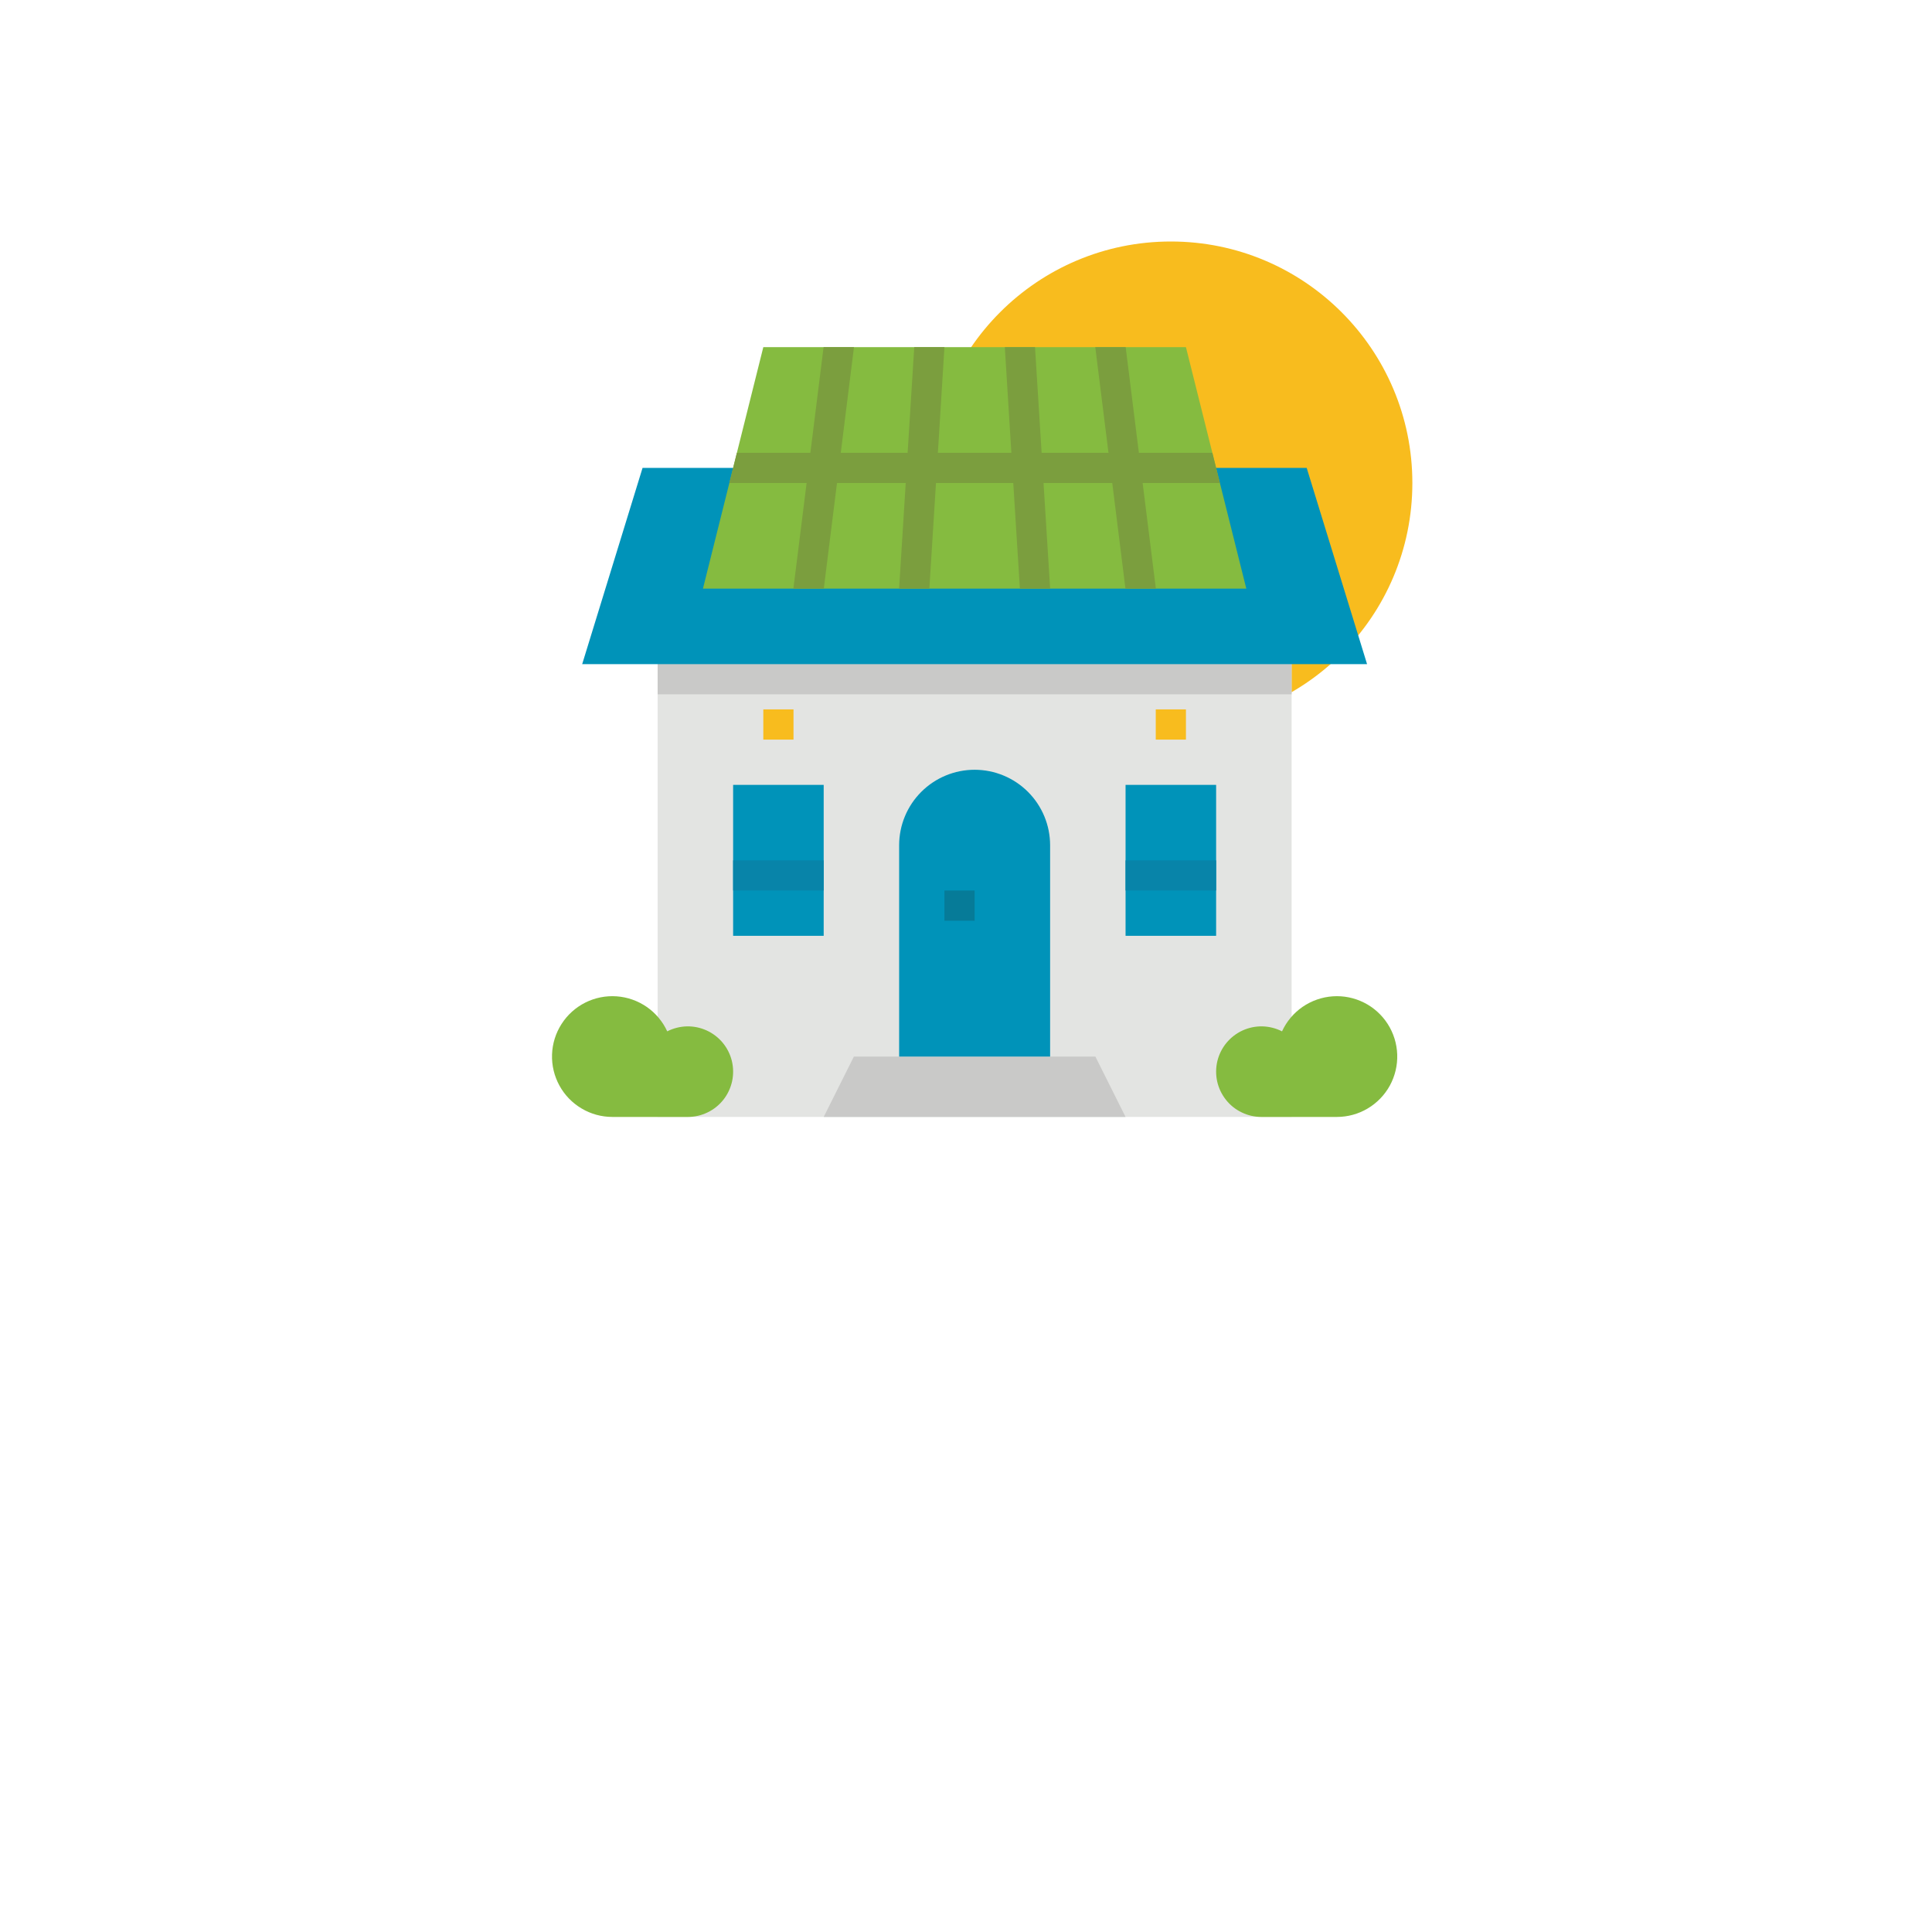 <svg width="56" height="56" viewBox="0 0 56 56" fill="none" xmlns="http://www.w3.org/2000/svg">
<g filter="url(#filter0_d)">
<circle cx="28" cy="20" r="19" fill="white"/>
</g>
<path d="M33.938 21C37.803 21 40.938 17.866 40.938 14C40.938 10.134 37.803 7 33.938 7C30.072 7 26.938 10.134 26.938 14C26.938 17.866 30.072 21 33.938 21Z" fill="#F8BC1E"/>
<path d="M19.062 17.938H37.438V32.375H19.062V17.938Z" fill="#E3E4E2"/>
<path d="M19.062 17.938H37.438V20.125H19.062V17.938Z" fill="#C9C9C8"/>
<path d="M18.625 13.562L16.875 19.25H39.625L37.875 13.562H18.625Z" fill="#0093B9"/>
<path d="M23.875 32.375L24.75 30.625H31.75L32.625 32.375H23.875Z" fill="#C9C9C8"/>
<path d="M26.062 30.625V24.5C26.062 23.92 26.293 23.363 26.703 22.953C27.113 22.543 27.67 22.312 28.25 22.312C28.83 22.312 29.387 22.543 29.797 22.953C30.207 23.363 30.438 23.92 30.438 24.5V30.625H26.062Z" fill="#0093B9"/>
<path d="M21.25 22.75H23.875V27.125H21.25V22.75Z" fill="#0093B9"/>
<path d="M21.25 24.938H23.875V25.812H21.25V24.938Z" fill="#0884A9"/>
<path d="M22.125 20.562H23V21.438H22.125V20.562Z" fill="#F8BC1E"/>
<path d="M36.125 17.062H20.375L22.125 10.062H34.375L36.125 17.062Z" fill="#85BB40"/>
<path d="M33.12 14L33.503 17.062H32.622L32.239 14H30.247L30.439 17.062H29.562L29.37 14H27.13L26.938 17.062H26.061L26.253 14H24.261L23.878 17.062H22.997L23.38 14H21.141L21.359 13.125H23.489L23.872 10.062H24.753L24.37 13.125H26.308L26.5 10.062H27.375L27.185 13.125H29.315L29.125 10.062H30L30.192 13.125H32.13L31.747 10.062H32.628L33.011 13.125H35.141L35.359 14H33.12Z" fill="#7B9E3E"/>
<path d="M19.938 32.375C20.136 32.375 20.332 32.33 20.511 32.243C20.689 32.157 20.846 32.031 20.969 31.875C21.092 31.719 21.177 31.537 21.22 31.343C21.262 31.149 21.26 30.948 21.214 30.755C21.167 30.562 21.078 30.382 20.952 30.229C20.826 30.076 20.666 29.953 20.486 29.87C20.305 29.787 20.109 29.746 19.91 29.75C19.712 29.755 19.517 29.804 19.34 29.894C19.209 29.609 19.003 29.364 18.745 29.185C18.486 29.007 18.185 28.901 17.872 28.879C17.558 28.857 17.245 28.92 16.964 29.061C16.684 29.202 16.446 29.416 16.277 29.681C16.107 29.945 16.012 30.25 16.001 30.564C15.99 30.878 16.064 31.189 16.215 31.465C16.365 31.74 16.587 31.97 16.858 32.13C17.128 32.291 17.436 32.375 17.75 32.375H19.938Z" fill="#85BB40"/>
<path d="M36.563 32.375C36.364 32.375 36.168 32.33 35.99 32.243C35.811 32.157 35.654 32.031 35.532 31.875C35.409 31.719 35.323 31.537 35.28 31.343C35.238 31.149 35.24 30.948 35.286 30.755C35.333 30.562 35.423 30.382 35.549 30.229C35.675 30.076 35.834 29.953 36.014 29.87C36.195 29.787 36.392 29.746 36.59 29.75C36.789 29.755 36.984 29.804 37.16 29.894C37.291 29.609 37.497 29.364 37.755 29.185C38.014 29.007 38.316 28.901 38.629 28.879C38.942 28.857 39.255 28.92 39.536 29.061C39.817 29.202 40.054 29.416 40.224 29.681C40.393 29.945 40.488 30.25 40.499 30.564C40.51 30.878 40.436 31.189 40.286 31.465C40.135 31.74 39.913 31.97 39.643 32.13C39.373 32.291 39.064 32.375 38.75 32.375H36.563Z" fill="#85BB40"/>
<path d="M27.375 25.812H28.25V26.688H27.375V25.812Z" fill="#067B98"/>
<path d="M32.625 22.75H35.25V27.125H32.625V22.75Z" fill="#0093B9"/>
<path d="M32.625 24.938H35.25V25.812H32.625V24.938Z" fill="#0884A9"/>
<path d="M33.5 20.562H34.375V21.438H33.5V20.562Z" fill="#F8BC1E"/>
<defs>
<filter id="filter0_d" x="0" y="0" width="56" height="56" filterUnits="userSpaceOnUse" color-interpolation-filters="sRGB">
<feFlood flood-opacity="0" result="BackgroundImageFix"/>
<feColorMatrix in="SourceAlpha" type="matrix" values="0 0 0 0 0 0 0 0 0 0 0 0 0 0 0 0 0 0 127 0"/>
<feMorphology radius="2" operator="erode" in="SourceAlpha" result="effect1_dropShadow"/>
<feOffset dy="8"/>
<feGaussianBlur stdDeviation="5.5"/>
<feColorMatrix type="matrix" values="0 0 0 0 0 0 0 0 0 0 0 0 0 0 0 0 0 0 0.25 0"/>
<feBlend mode="normal" in2="BackgroundImageFix" result="effect1_dropShadow"/>
<feBlend mode="normal" in="SourceGraphic" in2="effect1_dropShadow" result="shape"/>
</filter>
</defs>
</svg>
